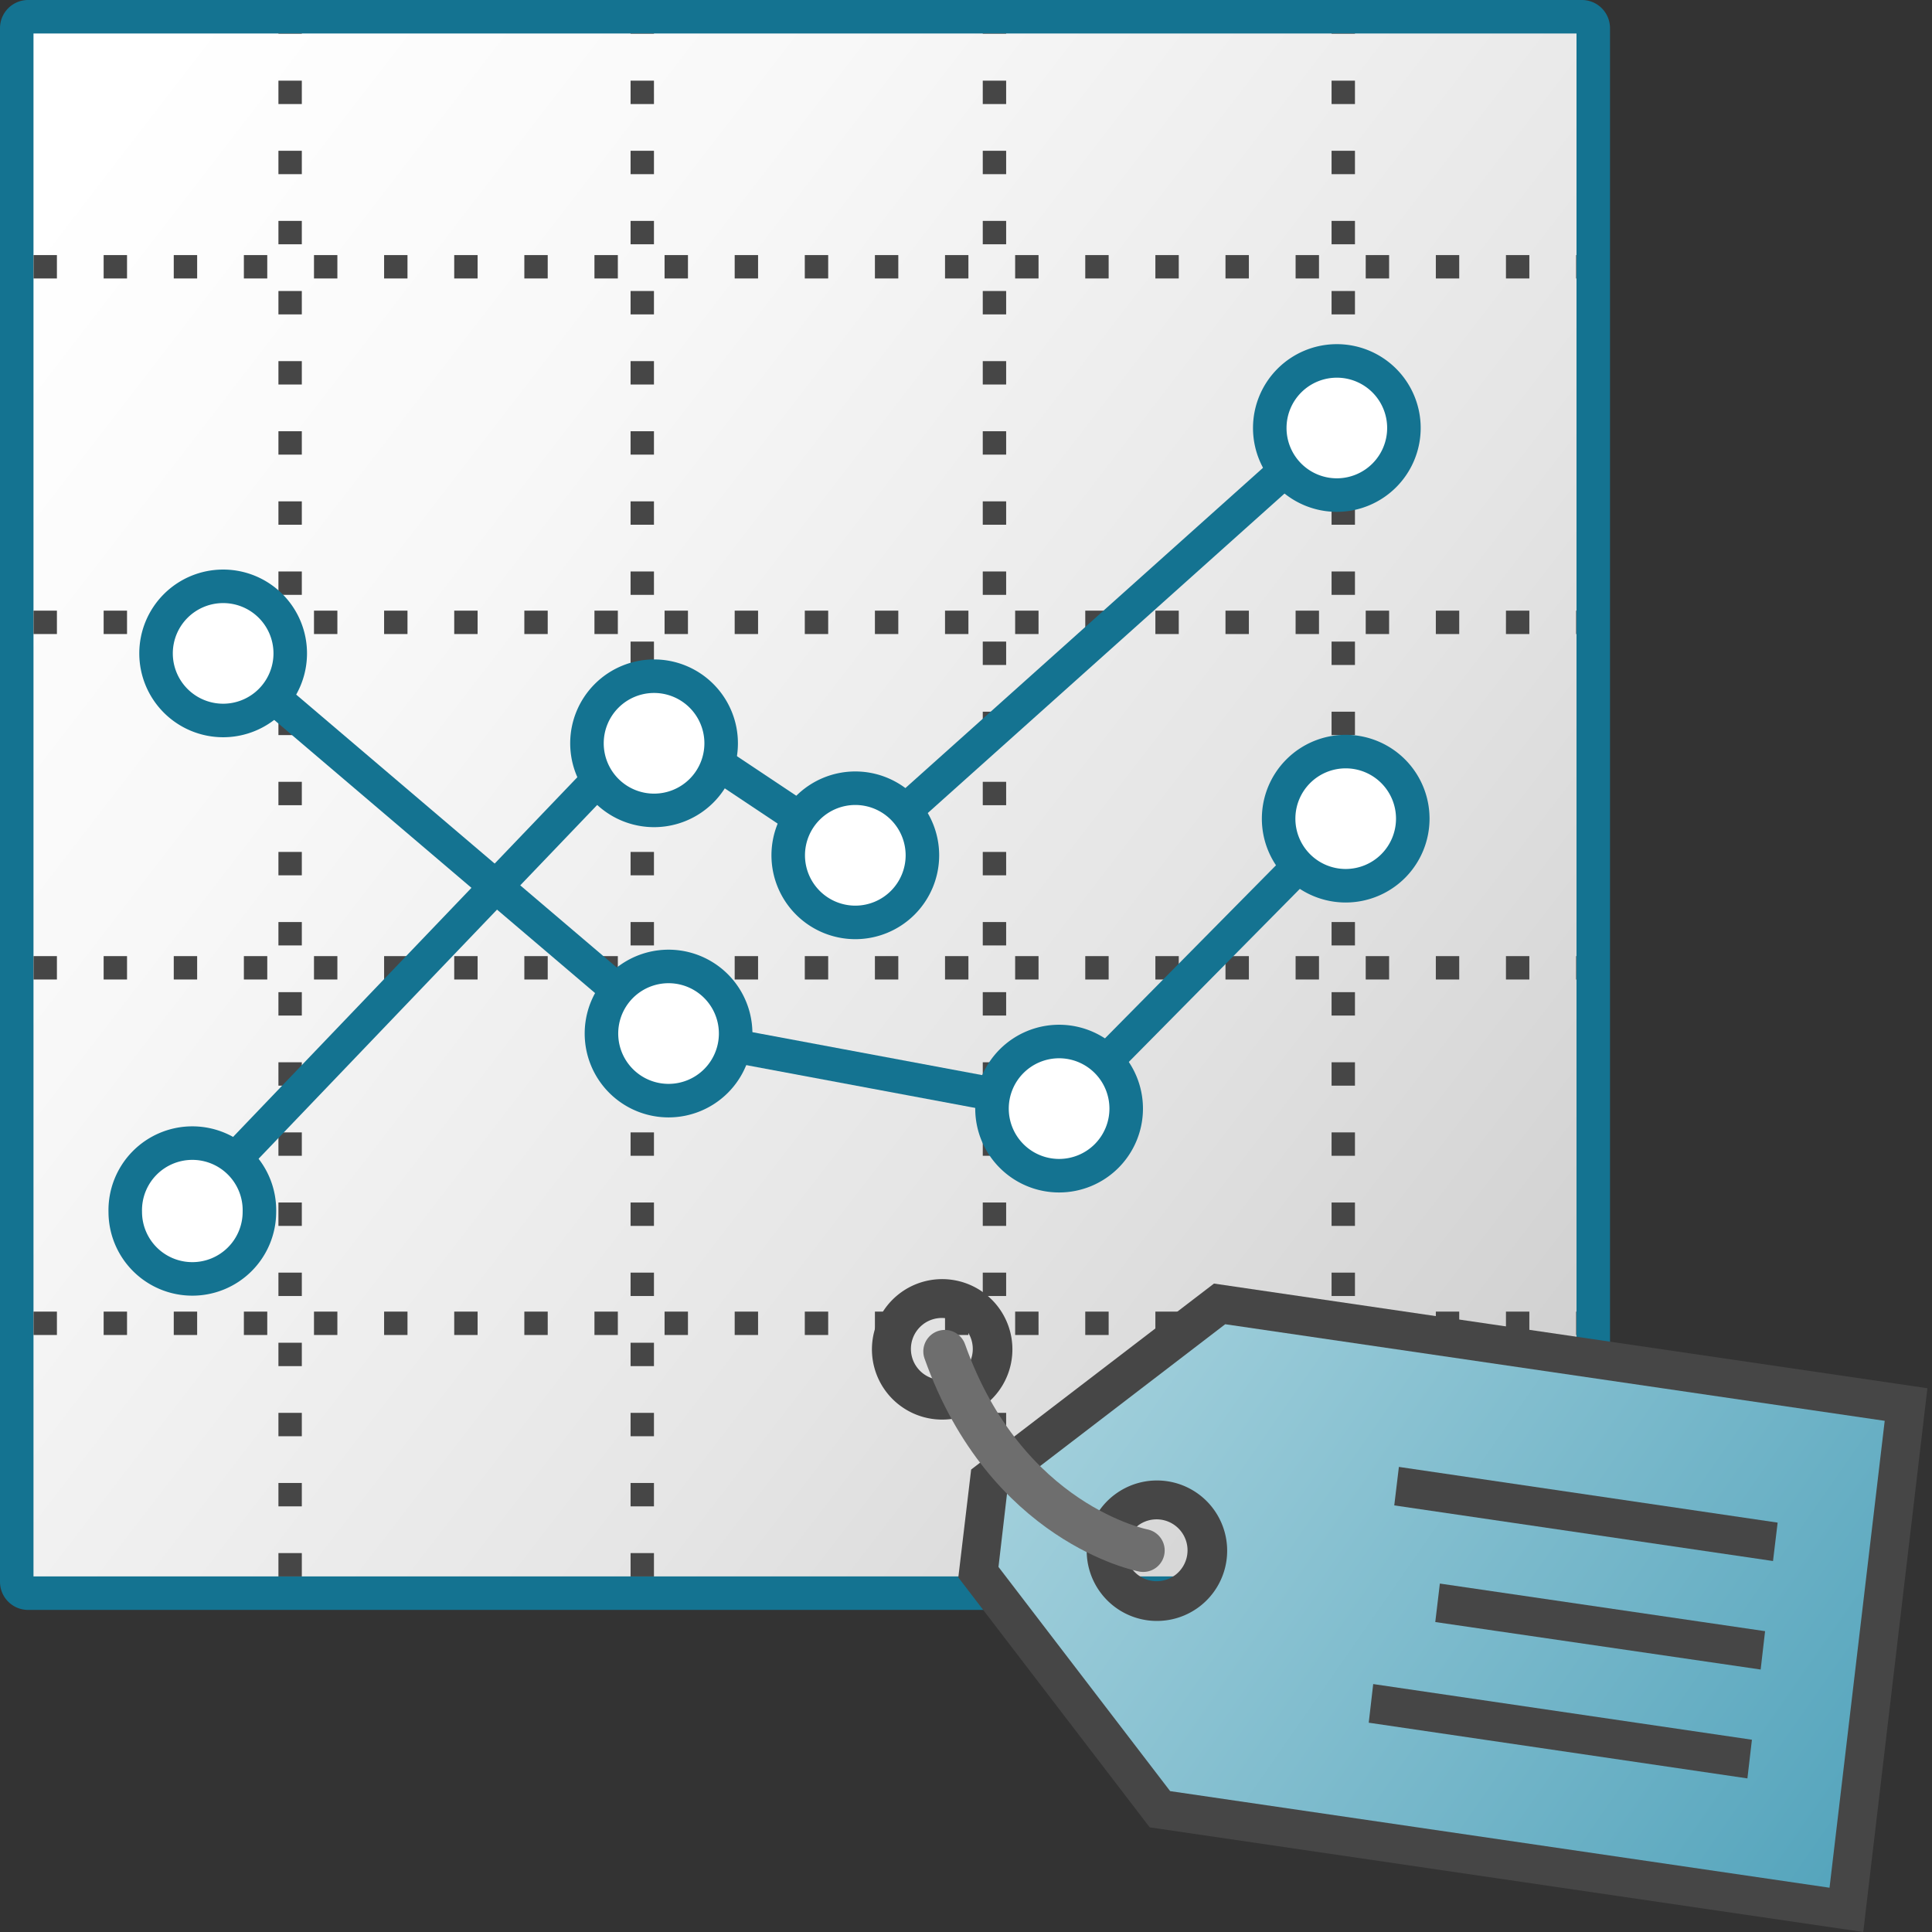 <svg id="Layer_1" data-name="Layer 1" xmlns="http://www.w3.org/2000/svg" xmlns:xlink="http://www.w3.org/1999/xlink" viewBox="0 0 48 48">
  <rect x="0" y="0" width="48" height="48" fill="#333333" stroke="none"/>
  <defs>
    <linearGradient id="linear-gradient" x1="83.422" y1="781.516" x2="134.975" y2="826.661" gradientTransform="translate(-67.243 -741.249) scale(0.838 0.952)" gradientUnits="userSpaceOnUse">
      <stop offset="0" stop-color="#fff"/>
      <stop offset="0.221" stop-color="#f8f8f8"/>
      <stop offset="0.541" stop-color="#e5e5e5"/>
      <stop offset="0.92" stop-color="#c6c6c6"/>
      <stop offset="1" stop-color="#bebebe"/>
    </linearGradient>
    <linearGradient id="linear-gradient-2" x1="24.353" y1="-724.457" x2="46.624" y2="-739.957" gradientTransform="matrix(1, 0, 0, -1, 0, -694)" gradientUnits="userSpaceOnUse">
      <stop offset="0" stop-color="#afd7e1"/>
      <stop offset="1" stop-color="#54a4bc"/>
    </linearGradient>
  </defs>
  <g id="g921">
    <path id="rect858" d="M.7.416H39.3A.282.282,0,0,1,39.584.7V39.3a.282.282,0,0,1-.282.282H.7A.282.282,0,0,1,.416,39.3V.7A.282.282,0,0,1,.7.416Z" stroke="#147391" stroke-width="0.832" fill="url(#linear-gradient)"/>
    <path id="path868" d="M7.208,39.167V.833h0" fill="none" stroke="#464646" stroke-width="0.581" stroke-dasharray="0.581 1.161"/>
    <path id="path868-3" d="M15.957,39.167V.833h0" fill="none" stroke="#464646" stroke-width="0.581" stroke-dasharray="0.581 1.161"/>
    <path id="path868-3-6" d="M24.707,39.167V.833h0" fill="none" stroke="#464646" stroke-width="0.581" stroke-dasharray="0.581 1.161"/>
    <path id="path868-3-6-1" d="M33.373,39.167V.833h0" fill="none" stroke="#464646" stroke-width="0.581" stroke-dasharray="0.581 1.161"/>
    <path id="path868-2" d="M.833,32.877H39.167" fill="none" stroke="#464646" stroke-width="0.581" stroke-dasharray="0.581 1.161"/>
    <path id="path868-3-0" d="M.833,24.045H39.167" fill="none" stroke="#464646" stroke-width="0.581" stroke-dasharray="0.581 1.161"/>
    <path id="path868-3-6-7" d="M.833,15.462H39.167" fill="none" stroke="#464646" stroke-width="0.581" stroke-dasharray="0.581 1.161"/>
    <path id="path868-3-6-1-7" d="M.833,6.628H39.167" fill="none" stroke="#464646" stroke-width="0.581" stroke-dasharray="0.581 1.161"/>
    <path id="polyline28" d="M5.953,28.679l10.3-10.762,5,3.333,10.819-9.689" fill="none" stroke="#147391" stroke-width="0.833"/>
    <path id="circle30" d="M6.445,30.108a1.666,1.666,0,0,1-1.667,1.666h0a1.666,1.666,0,0,1-1.666-1.666h0a1.667,1.667,0,1,1,3.333,0Z" fill="#fff" stroke="#147391" stroke-width="0.833"/>
    <path id="circle32" d="M17.917,18.468a1.667,1.667,0,0,1-1.667,1.666h0a1.667,1.667,0,1,1,1.667-1.666Z" fill="#fff" stroke="#147391" stroke-width="0.833"/>
    <path id="circle34" d="M34.88,10.628A1.667,1.667,0,0,1,33.213,12.3h0a1.666,1.666,0,0,1-1.666-1.667h0a1.666,1.666,0,0,1,1.666-1.666h0a1.666,1.666,0,0,1,1.667,1.666Z" fill="#fff" stroke="#147391" stroke-width="0.833"/>
    <path id="circle36" d="M22.917,21.25a1.668,1.668,0,0,1-1.667,1.667h0a1.668,1.668,0,0,1-1.667-1.667h0a1.668,1.668,0,0,1,1.667-1.667h0a1.668,1.668,0,0,1,1.667,1.667Z" fill="#fff" stroke="#147391" stroke-width="0.833"/>
    <path id="path4706" d="M5.508,16.229l11.1,9.449L26.356,27.5l7.034-7.118" fill="none" stroke="#147391" stroke-width="0.833"/>
    <path id="circle32-3" d="M7.211,16.229A1.667,1.667,0,0,1,5.544,17.9h0a1.667,1.667,0,0,1-1.667-1.667h0a1.667,1.667,0,0,1,1.667-1.666h0A1.666,1.666,0,0,1,7.211,16.229Z" fill="#fff" stroke="#147391" stroke-width="0.833"/>
    <path id="circle32-3-1" d="M18.277,25.678a1.667,1.667,0,0,1-1.667,1.667h0a1.667,1.667,0,0,1-1.667-1.667h0a1.667,1.667,0,0,1,3.334,0Z" fill="#fff" stroke="#147391" stroke-width="0.833"/>
    <path id="circle32-3-1-7" d="M27.98,27.542a1.667,1.667,0,1,1-1.667-1.666A1.667,1.667,0,0,1,27.98,27.542Z" fill="#fff" stroke="#147391" stroke-width="0.833"/>
    <path id="circle32-3-1-2" d="M35.1,20.339a1.667,1.667,0,0,1-1.667,1.667h0a1.666,1.666,0,0,1-1.666-1.667h0a1.666,1.666,0,0,1,1.666-1.666h0A1.666,1.666,0,0,1,35.1,20.339Z" fill="#fff" stroke="#147391" stroke-width="0.833"/>
    <path id="path933" d="M46.032,42.6c.279-2.392.719-5.04.81-5.823l.228-1.686-8.354-1.458-8.243-.971L27.438,34.73l-2.571,2.185-.392,1.116-.022,1.123L26.74,41.88l2.25,2.986L37.077,46.1c4.369.668,7.986,1.063,8.109,1.083l.42-.07ZM29.286,39.918a1.477,1.477,0,0,1-2.008-1.762,1.381,1.381,0,0,1,2.517-.612,1.408,1.408,0,0,1,.272,1.43C29.941,39.648,29.9,39.681,29.286,39.918Z" stroke="#464646" stroke-linecap="round" stroke-width="0.079" fill="url(#linear-gradient-2)"/>
    <path id="path8" d="M46.292,48l1.594-13.51-17.725-2.6L24.128,36.51l-.319,2.681L28.564,45.4Zm.533-12.7-1.371,11.6L29.072,44.5,24.807,38.93l.219-1.881L30.44,32.9Z" fill="#464646"/>
    <path id="rect2" d="M44.165,37.829l-9.41-1.384-.115.956,9.41,1.382Z" fill="#464646"/>
    <path id="rect4" d="M43.853,40.526l-8.08-1.183-.114.956,8.084,1.18Z" fill="#464646"/>
    <path id="rect6" d="M43.526,43.223,34.117,41.84l-.111.96,9.408,1.384Z" fill="#464646"/>
    <path id="path1050" d="M22.347,32.139a1.745,1.745,0,1,0,2.446.324h0A1.745,1.745,0,0,0,22.347,32.139Zm.585.764a.769.769,0,0,1,1.078.143h0a.768.768,0,0,1-.142,1.077h0a.767.767,0,0,1-1.077-.141h0a.768.768,0,0,1,.141-1.078h0Z" fill="#464646"/>
    <path id="path1050-2" d="M27.682,37.142a1.745,1.745,0,1,0,2.447.324h0a1.744,1.744,0,0,0-2.445-.325Zm.586.764a.768.768,0,0,1,1.077.143h0a.769.769,0,0,1-.14,1.077h0a.769.769,0,0,1-1.078-.142h0a.768.768,0,0,1,.143-1.077Z" fill="#464646"/>
    <path id="path914" d="M23.473,33.575c1.523,4.29,4.912,4.942,4.93,4.946" fill="none" stroke="#6e6e6e" stroke-linecap="round" stroke-width="1.067"/>
  </g>
</svg>
